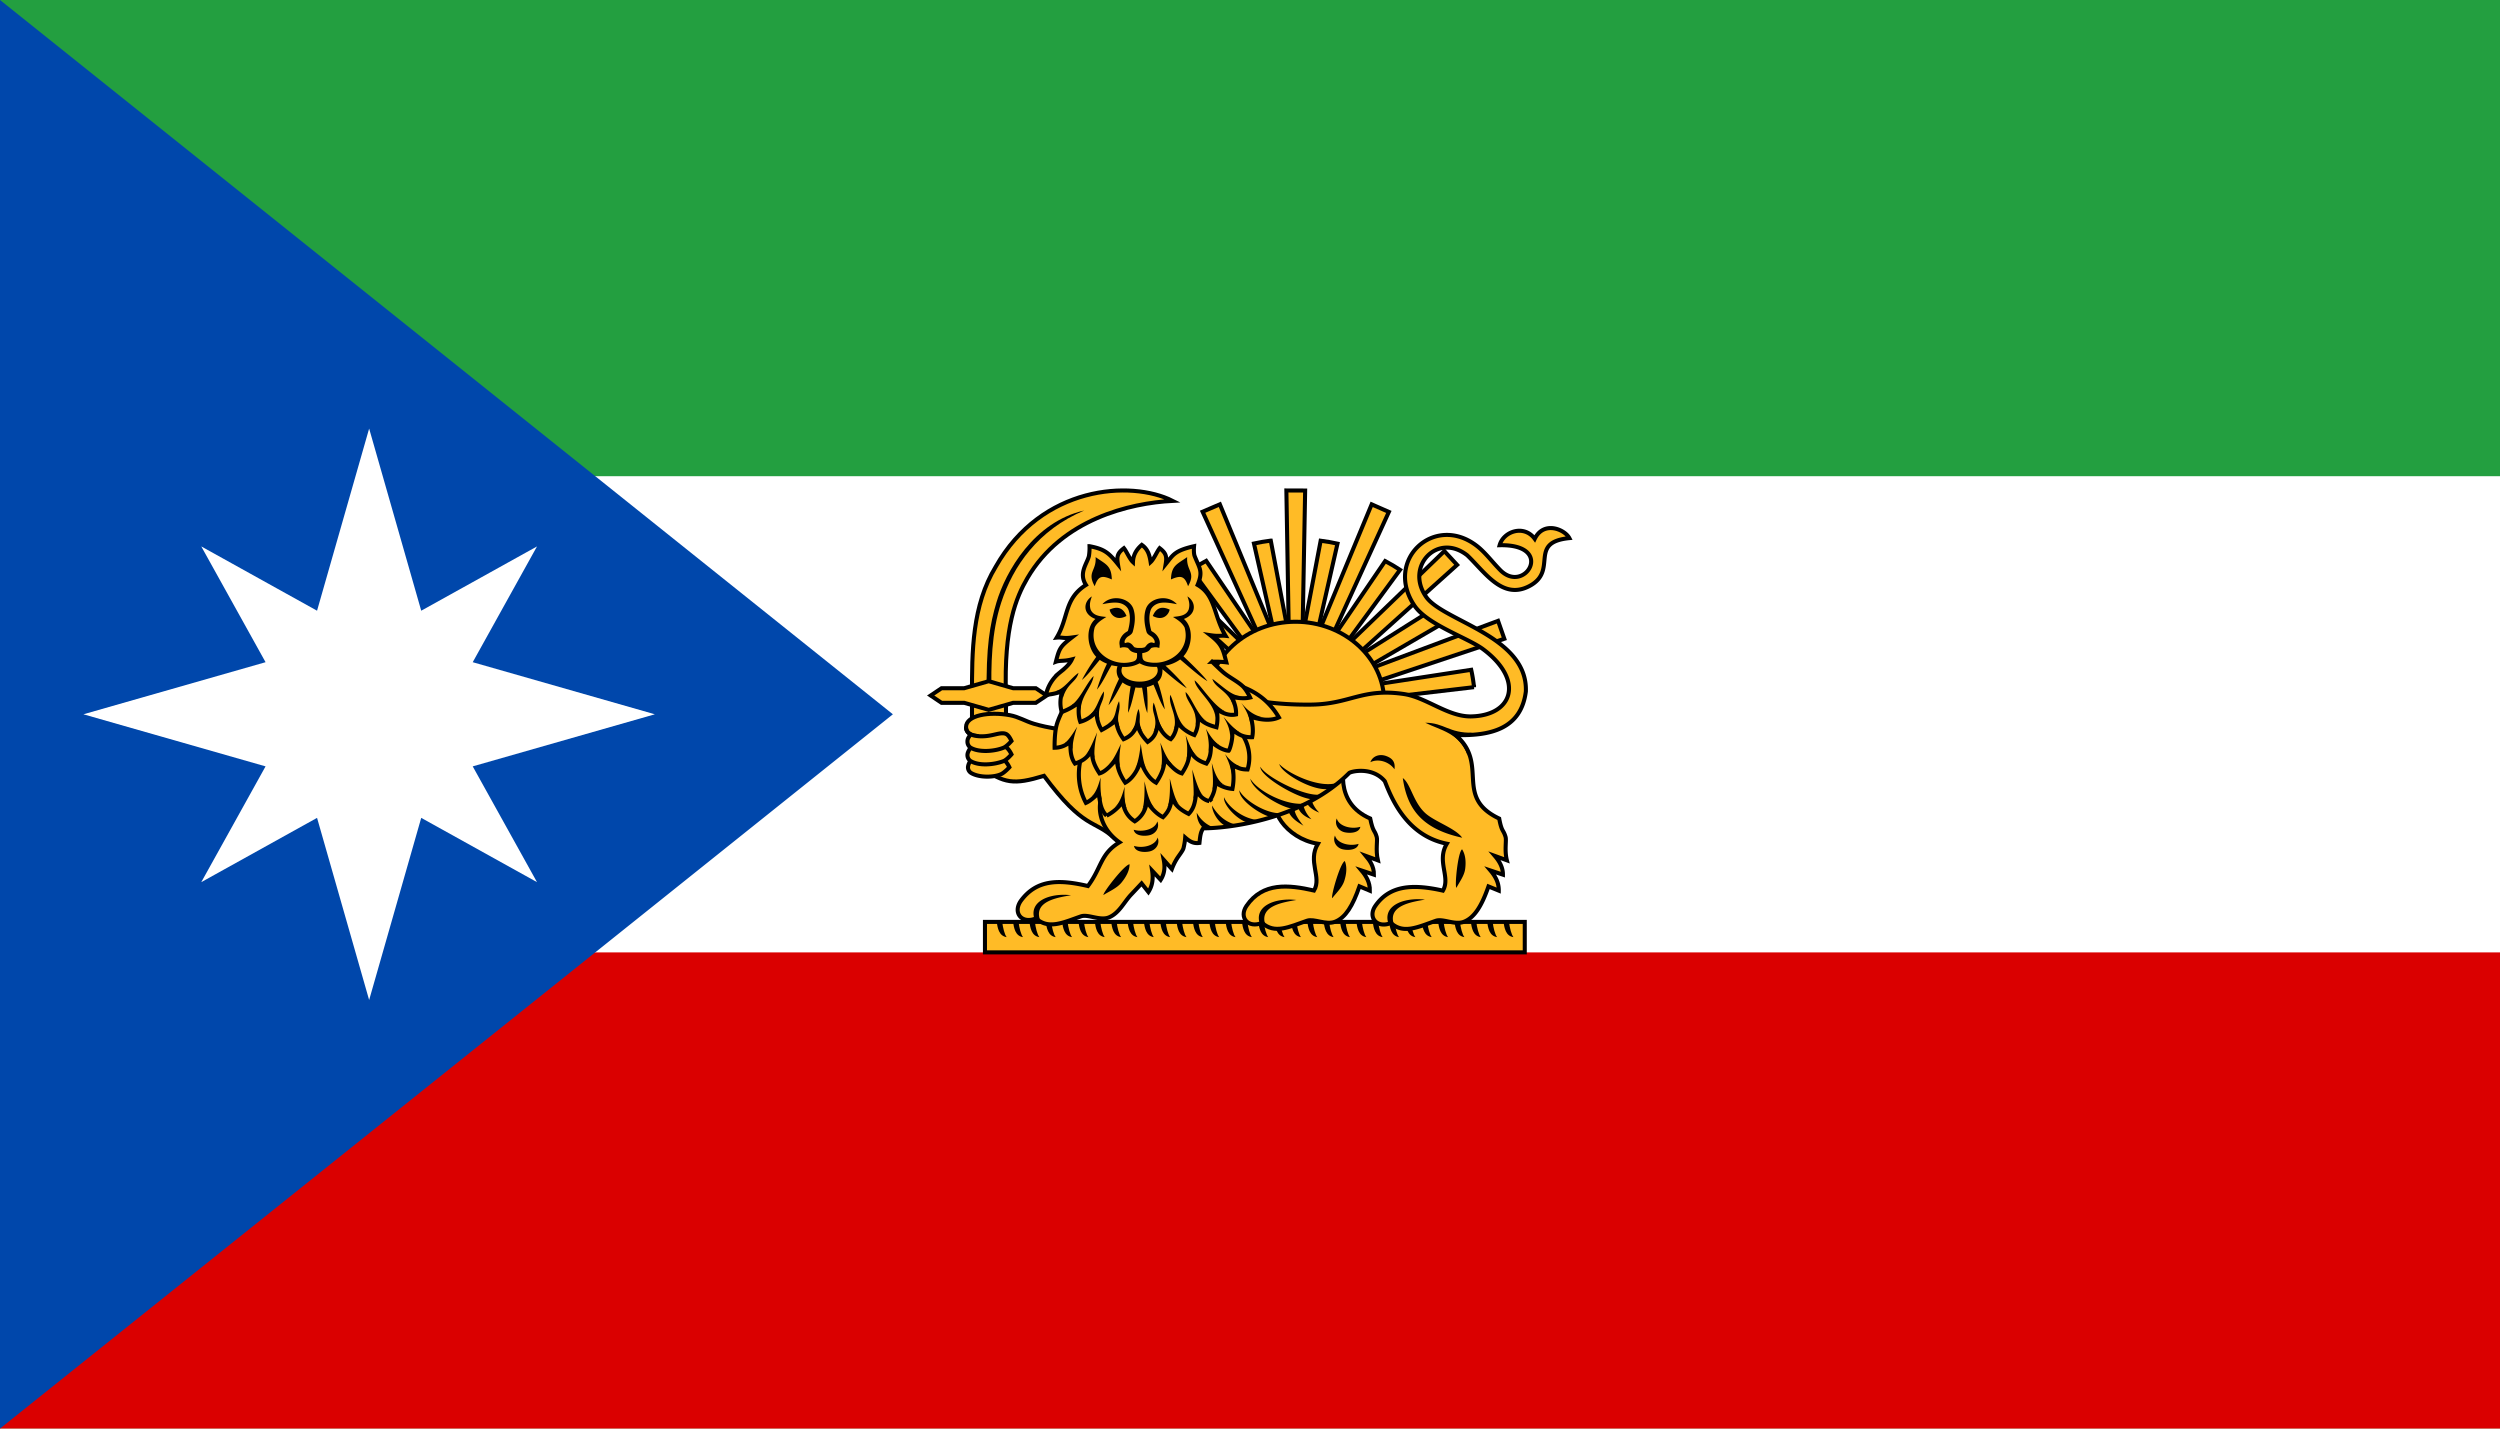 <svg id="b2df6058-298e-468d-a1dc-1637a1cfc155" xmlns="http://www.w3.org/2000/svg" viewBox="0 0 1750 1000"><rect id="rect1" width="1750" height="1000" fill="#239f40"/><rect id="rect2" y="333.328" width="1750" height="666.656" fill="#fff"/><rect id="rect3" y="666.656" width="1750" height="333.328" fill="#da0000"/><polygon points="625.015 500.008 0 1000 0 0 625.015 500.008" fill="#0047ab"/><polygon points="330.902 536.46 375.903 617.506 294.857 572.504 258.397 700 221.936 572.504 140.89 617.506 185.892 536.46 58.395 500 185.892 463.54 140.89 382.494 221.936 427.496 258.397 300 294.857 427.496 375.903 382.494 330.902 463.54 458.398 500 330.902 536.46" fill="#fff"/><g id="g33"><path id="path1" d="M910.883,491.715l2.719-148.339-13.141-.051L902.991,491.715Z" fill="#ffbb26" stroke="#000" stroke-miterlimit="4.118" stroke-width="2.84"/><path id="path2" d="M924.465,378.493,903.073,490.912l7.727,1.606,25.441-111.973Q930.447,379.27,924.465,378.493Z" fill="#ffbb26" stroke="#000" stroke-miterlimit="4.118" stroke-width="2.84"/><path id="path3-0" d="M910.555,493.289,972.202,358.337,960.171,353.05l-56.853,137.092Z" fill="#ffbb26" stroke="#000" stroke-miterlimit="4.118" stroke-width="2.84"/><path id="path4-9" d="M969.616,392.739l-65.902,96.699,6.443,4.555,69.872-95.113Q975,395.584,969.616,392.739Z" fill="#ffbb26" stroke="#000" stroke-miterlimit="4.118" stroke-width="2.84"/><path id="path5-4" d="M909.628,494.601l110.348-99.179-8.925-9.645L904.246,488.83Z" fill="#ffbb26" stroke="#000" stroke-miterlimit="4.118" stroke-width="2.84"/><path id="path6-8" d="M1003.605,426.116l-98.715,62.227,4.095,6.745,100.816-58.672Z" fill="#ffbb26" stroke="#000" stroke-miterlimit="4.118" stroke-width="2.84"/><path id="path7-8" d="M908.254,495.435l144.774-48.298-4.388-12.546L905.62,487.996Z" fill="#ffbb26" stroke="#000" stroke-miterlimit="4.118" stroke-width="2.84"/><path id="path8-2" d="M1029.847,468.859l-123.441,18.946,1.065,7.82,124.332-14.606A104.219,104.219,0,0,0,1029.847,468.859Z" fill="#ffbb26" stroke="#000" stroke-miterlimit="4.118" stroke-width="2.84"/><path id="path9-4" d="M889.544,378.436q-5.982.755-11.781,2.019l25.31,112.064,7.727-1.606L889.548,378.436Z" fill="#ffbb26" stroke="#000" stroke-miterlimit="4.118" stroke-width="2.84"/><path id="path10-5" d="M910.555,490.142,853.895,353.022l-12.072,5.193L903.318,493.289Z" fill="#ffbb26" stroke="#000" stroke-miterlimit="4.118" stroke-width="2.84"/><path id="path11-5" d="M844.337,392.588q-5.385,2.833-10.428,6.127l69.805,95.278,6.443-4.555Z" fill="#ffbb26" stroke="#000" stroke-miterlimit="4.118" stroke-width="2.84"/><path id="path12-1" d="M909.628,488.83l-68.094-65.868-3.099,12.339,65.811,59.301Z" fill="#ffbb26" stroke="#000" stroke-miterlimit="4.118" stroke-width="2.84"/><path id="path13-7" d="M906.859,435.22c-33.981,0-61.941,25.11-61.941,56.421s27.934,56.569,61.941,56.569c34.006,0,62.096-25.233,62.096-56.569S940.839,435.22,906.859,435.22Z" fill="#ffbb26" stroke="#000" stroke-miterlimit="4.118" stroke-width="2.84"/><path id="path14-1" d="M680.408,486.863h23.779c-1.621-48.394,7.227-68.874,14.981-82.164,24.107-41.316,71.773-52.539,101.651-54.103-29.349-14.751-91.716-10.596-123.804,46.087C680.461,423.945,680.321,455.946,680.408,486.863Z" fill="#ffbb26" stroke="#000" stroke-miterlimit="4.118" stroke-width="2.84"/><path id="path15-1" d="M680.408,486.863h23.779v50.764H680.382Z" fill="#ffbb26" stroke="#000" stroke-miterlimit="4.118" stroke-width="2.84"/><path id="path16-5" d="M758.962,357.335c-35.257,7.93-55.024,42.853-61.464,64.416-4.496,15.055-7.384,30.82-6.819,65.112h3.423c-.52-21.315-.122-44.043,6.725-65.008C709.272,395.996,726.691,370.971,758.962,357.335Z"/><path id="path17-2" d="M659.068,481.758h15.853l17.153-4.919,17.153,4.919h15.853l7.61,5.105-7.61,5.105H709.227l-17.153,4.919-17.153-4.919H659.068l-7.61-5.105Z" fill="#ffbb26" stroke="#000" stroke-miterlimit="4.118" stroke-width="2.84"/><path id="path18-7" d="M689.469,666.672h377.86V645.319H689.469Z" fill="#ffbb26" stroke="#000" stroke-miterlimit="4.118" stroke-width="2.84"/><path id="path19-6" d="M697.663,645.318c.668,3.989,1.433,9.87,7.011,10.679-1.432-1.658-2.689-6.74-3.131-10.679Zm11.442,0c.668,3.989,1.433,9.87,7.011,10.679-1.432-1.658-2.689-6.74-3.131-10.679Zm11.442,0c.668,3.989,1.436,9.87,7.014,10.679-1.432-1.658-2.693-6.74-3.134-10.679Zm11.445,0c.668,3.989,1.433,9.87,7.011,10.679-1.432-1.658-2.693-6.74-3.134-10.679Zm11.442,0c.668,3.989,1.433,9.87,7.011,10.679-1.432-1.658-2.693-6.74-3.134-10.679Zm11.442,0c.668,3.989,1.433,9.87,7.011,10.679-1.432-1.658-2.693-6.74-3.134-10.679Zm11.442,0c.668,3.989,1.433,9.87,7.011,10.679-1.432-1.658-2.689-6.74-3.131-10.679Zm11.442,0c.668,3.989,1.433,9.87,7.011,10.679-1.432-1.658-2.689-6.74-3.131-10.679Zm11.442,0c.668,3.989,1.433,9.87,7.011,10.679-1.432-1.658-2.689-6.74-3.131-10.679Zm11.442,0c.668,3.989,1.433,9.87,7.011,10.679-1.432-1.658-2.689-6.74-3.131-10.679Zm11.446,0c.668,3.989,1.433,9.87,7.011,10.679-1.432-1.658-2.693-6.74-3.134-10.679Zm11.442,0c.668,3.989,1.433,9.87,7.011,10.679-1.432-1.658-2.693-6.74-3.134-10.679Zm11.442,0c.668,3.989,1.433,9.87,7.011,10.679-1.432-1.658-2.693-6.74-3.134-10.679Zm11.442,0c.668,3.989,1.433,9.87,7.011,10.679-1.432-1.658-2.693-6.74-3.134-10.679Zm11.442,0c.668,3.989,1.433,9.87,7.011,10.679-1.432-1.658-2.689-6.74-3.131-10.679Zm11.442,0c.668,3.989,1.433,9.87,7.011,10.679-1.432-1.658-2.689-6.74-3.131-10.679Zm11.442,0c.668,3.989,1.433,9.87,7.011,10.679-1.432-1.658-2.689-6.74-3.131-10.679Zm11.442,0c.668,3.989,1.433,9.87,7.011,10.679-1.432-1.658-2.689-6.74-3.131-10.679Zm11.446,0c.668,3.989,1.433,9.87,7.011,10.679-1.432-1.658-2.693-6.74-3.134-10.679Zm11.442,0c.668,3.989,1.433,9.87,7.011,10.679-1.432-1.658-2.693-6.74-3.134-10.679Zm11.442,0c.668,3.989,1.433,9.87,7.011,10.679-1.432-1.658-2.693-6.74-3.134-10.679Zm11.442,0c.668,3.989,1.433,9.87,7.011,10.679-1.432-1.658-2.693-6.74-3.134-10.679Zm11.442,0c.668,3.989,1.433,9.87,7.011,10.679-1.432-1.658-2.689-6.74-3.131-10.679Zm11.442,0c.668,3.989,1.433,9.87,7.011,10.679-1.432-1.658-2.689-6.74-3.131-10.679Zm11.442,0c.668,3.989,1.433,9.87,7.011,10.679-1.432-1.658-2.689-6.74-3.131-10.679Zm11.442,0c.668,3.989,1.436,9.87,7.014,10.679-1.432-1.658-2.693-6.74-3.134-10.679Zm11.445,0c.668,3.989,1.433,9.87,7.011,10.679-1.432-1.658-2.693-6.74-3.134-10.679Zm11.442,0c.668,3.989,1.433,9.87,7.011,10.679-1.432-1.658-2.693-6.74-3.134-10.679Zm11.442,0c.668,3.989,1.433,9.87,7.011,10.679-1.432-1.658-2.693-6.74-3.134-10.679Zm11.442,0c.668,3.989,1.433,9.87,7.011,10.679-1.432-1.658-2.689-6.74-3.131-10.679Zm11.442,0c.668,3.989,1.433,9.87,7.011,10.679-1.432-1.658-2.689-6.74-3.131-10.679Zm11.442,0c.668,3.989,1.433,9.87,7.011,10.679-1.432-1.658-2.689-6.74-3.131-10.679Z"/><path id="path20-1" d="M686.395,537.078c16.968,11.414,22.945,12.475,44.4,6.017,28.165,37.942,34.919,30.347,48.992,43.416l1.279-70.826s-38.846-3.518-57.243-9.025c-5.976-1.789-10.72-4.877-16.879-6.017-14.402-2.665-30.721-.052-30.721,8.338,0,2.865,1.834,5.535,7.604,6.234Z" fill="#ffbb26" stroke="#000" stroke-miterlimit="4.118" stroke-width="2.84"/><path id="path21-4" d="M702.54,532.064c2.091.816,4.036,5.014,4.036,5.014s-3.189,3.497-5.504,4.68c-4.758,2.431-15.462,2.828-21.283-.669a4.63,4.63,0,0,1-2.202-4.186,8.224,8.224,0,0,1,1.468-3.836" fill="#ffbb26" stroke="#000" stroke-miterlimit="4.118" stroke-width="2.84"/><path id="path22-2" d="M704.008,523.039c2.091.816,4.036,5.014,4.036,5.014s-3.196,3.772-5.504,4.68c-6.79,2.671-17.297,3.496-23.117,0a4.926,4.926,0,0,1-2.202-4.366c0-2.065,2.202-4.993,2.202-4.993" fill="#ffbb26" stroke="#000" stroke-miterlimit="4.118" stroke-width="2.84"/><path id="path23-3" d="M676.222,508.982c0,2.865,1.834,5.535,7.604,6.234,9.745,1.181,15.814-3.2,20.182-1.536,1.591.606,2.843,2.482,4.036,5.014,0,0-3.213,3.729-5.504,4.68-6.258,2.595-17.297,3.496-23.117,0a5.001,5.001,0,0,1-2.202-4.411c0-2.296,1.349-3.405,2.276-5.011" fill="#ffbb26" stroke="#000" stroke-miterlimit="4.118" stroke-width="2.84"/><path id="path24-2" d="M922.526,590.63c-7.387,12.315,2.863,23.32-2.707,32.739-17.977-4.076-35.867-5.891-47.256,10.739-5.589,8.16,1.191,15.968,10.907,11.895,8.689,7.99,18.925,2.875,31.462-1.496,4.918-1.715,13.126,3.22,19.61.715,7.391-2.855,12.397-11.27,17.083-24.77l7.282,3.054c.078-5.772-2.49-10.174-5.845-14.167l8.69,2.922c.053-5.742-2.885-9.818-5.616-13.113l8.366,3.09c-1.675-7.515-.056-13.871-.799-16.391-1.607-5.454-2.446-2.745-4.565-12.891-25.18-11.031-19.752-37.024-15.129-48.028l-47.944,33.06C886.376,564.295,899.68,586.972,922.526,590.63Z" fill="#ffbb26" stroke="#000" stroke-miterlimit="4.118" stroke-width="2.84"/><path id="path25-2" d="M1050.122,398.999c-5.762-5.892-10.539-12.388-16.32-16.863-29.652-22.956-65.205,9.809-43.714,41.765,9.038,13.439,37.49,22.613,48.162,30.602,29.054,21.75,20.719,46.415-8.449,46.982-16.195.315-31.473-13.371-47.108-15.667-29.273-4.299-37.589,7.084-64.788,7.405-53.875.636-75.863-15.649-75.863-15.649L783.635,545.192c-17.844,6.66-18.781,31.203,0,44.432-13.483,8.079-12.432,17.732-22.087,30.599-19.516-4.508-35.879-5.177-47.242,10.759-5.381,8.299,1.174,15.95,10.89,11.876,8.689,7.99,18.906,2.974,31.443-1.397,4.989-1.74,13.407,3.278,19.633.699,7.223-2.993,10.489-10.685,15.645-16.068,2.432-2.539,7.209-7.685,7.209-7.685l4.755,6.008c3.201-4.982,3.356-9.968,2.607-14.95l5.982,6.427c3.164-4.967,2.92-9.934,2.147-13.972l5.675,6.427a40.05,40.05,0,0,1,3.221-6.707c1.48-2.533,4.362-5.916,4.908-7.824a43.164,43.164,0,0,0,1.227-7.545c3.275,2.852,5.764,4.337,9.97,3.773.6-5.967,1.036-7.774,2.608-10.2,20.31-.147,70.379-6.9,102.153-38.703,1.145-1.146,16.177-4.807,25.001,5.729,4.404,11.218,14.794,37.991,43.407,43.733-7.387,12.315,2.809,23.416-2.761,32.835-20.335-4.557-36.927-4.204-47.242,10.619-5.65,8.118,1.174,16.09,10.89,12.016,8.689,7.99,18.906,2.834,31.443-1.537,4.947-1.725,13.158,3.2,19.633.699,7.391-2.855,12.493-11.231,17.179-24.731l7.209,2.934c.078-5.772-2.473-10.119-5.829-14.112l8.743,2.934c.053-5.742-3.209-10.237-5.675-13.134l8.436,3.074c-1.796-7.147-.162-13.775-.92-16.348-1.59-5.396-2.661-3.204-4.448-12.854-32.01-15.175-6.745-38.094-30.523-58.474,24.285.739,45.86-4.164,49.177-30.512,1.445-38.724-57.697-49.1-69.731-66.106-15.073-21.301,7.813-45.597,28.683-29.202,12.421,11.832,24.677,31.527,43.561,21.517,20.564-10.9-1.449-30.595,27.928-33.541-3.211-6.147-17.956-12.357-24.22.498-7.52-10.224-21.894-5.258-24.584,4.479,39.287-.897,17.616,34.962.385,17.343Z" fill="#ffbb26" stroke="#000" stroke-miterlimit="4.118" stroke-width="2.84"/><path id="path26-1" d="M761.309,518.204l-4.338,11.144c-3.468,12.603-1.563,23.705,3.181,32.67,2.892-1.255,5.785-3.97,8.677-6.587,1.428,4.353.789,10.542,5.785,15.545a31.596,31.596,0,0,0,11.28-9.748c.965,5.954,3.455,10.47,8.462,13.7,5.007-3.23,7.496-7.747,8.462-13.7,2.095,2.898,5.613,7.904,11.28,10.802,4.996-5.003,4.935-8.03,6.508-13.003,2.529,5.177,5.758,7.811,11.424,10.709,4.996-5.003,4.357-11.192,5.785-15.544,2.396,3.521,5.429,5.979,8.677,6.587a22.843,22.843,0,0,0,4.264-13.088,23.559,23.559,0,0,0,11.935,4.542,41.584,41.584,0,0,0-.034-16.232c4.391,1.377,5.236,2.631,10.637,2.64,3.612-12.079-.683-25.151-13.246-34.412Z" fill="#ffbb26" stroke="#000" stroke-miterlimit="4.118" stroke-width="2.84"/><path id="path27-6" d="M752.896,481.018s-11.186,17.893-13.421,27.126c-1.446,5.975-1.258,15.282-1.258,15.282a16.43,16.43,0,0,0,10.904-4.203c.376,5.094-.181,10.188,3.355,15.282,3.635-1.277,8.108-2.958,11.743-9.169.281,6.335,1.568,10.072,5.452,16.046,4.762-1.385,8.499-6.548,12.163-9.933.078,4.62,1.343,9.781,5.872,16.428,5.946-3.247,9.402-10.757,10.782-15.019,1.509,4.027,4.836,11.773,10.782,15.019,4.529-6.647,5.794-11.808,5.872-16.428,3.664,3.386,7.401,8.549,12.163,9.933,3.884-5.975,5.171-9.711,5.452-16.046,3.635,6.212,8.108,7.892,11.743,9.169,3.536-5.094,2.979-10.188,3.355-15.282,3.635,3.263,8.613,6.092,12.248,6.3.723-.659,3.565-9.588,2.195-14.932,4.275,3.378,7.927,5.629,14.237,5.467,1.033-4.935.148-9.871-.91-14.343,6.859,2.358,14.288,3,19.591.459-12.375-20.94-31.937-24.361-53.42-27.971Z" fill="#ffbb26" stroke="#000" stroke-miterlimit="4.118" stroke-width="2.84"/><path id="path28-8" d="M836.254,389.245c-.859-2.171-.422-6.913-.422-6.913-13.663,3.152-14.549,5.962-19.855,12.532.894-5.334.303-7.679-4.216-11.138-1.899,2.365-4.057,7.668-6.324,9.733-.773-4.823-1.815-8.961-6.186-12.053-3.814,3.344-6,7.088-6.186,12.053-2.267-2.065-4.425-7.368-6.324-9.733-4.52,3.459-5.11,5.804-4.216,11.138-6.681-8.286-9.764-10.562-19.855-12.532a37.146,37.146,0,0,1-.422,6.913c-1.259,5.221-7.423,11.977-2.069,20.214-15.36,9.736-12.018,22.783-20.503,36.871,3.82-.363,4.65.78,10.566-.059-8.153,6.321-8.724,7.603-11.136,16.974,2.961-1.075,5.472-.214,11.235-1.682-1.958,4.18-6.175,7.235-8.525,9.215a27.544,27.544,0,0,0-9.63,15.461c3.806.045,7.611-1.177,11.417-2.152a23.876,23.876,0,0,0-.394,14.345c5.71-2.091,8.539-4.295,12.205-6.455-.469,4.184-.723,9.085.787,13.269,3.806-1.016,7.611-3.289,11.417-7.173a24.212,24.212,0,0,0,3.543,12.911,59.531,59.531,0,0,0,9.842-6.455c1.137,3.879,1.407,7.23,5.512,12.911,6.27-2.547,7.549-6.231,9.842-9.683.871,3.188,2.424,6.686,7.009,11.565,5.996-3.949,5.693-7.898,7.382-11.847,1.365,2.834,4.267,7.842,8.788,9.926,3.415-3.522,3.946-8.325,4.921-11.207a27.979,27.979,0,0,0,11.6,8.325c2.573-4.695,2.657-8.634,2.461-12.488,4.335,4.551,8.671,5.834,13.006,7.044a29.678,29.678,0,0,0,0-12.808c4.57,3.271,9.139,4.837,13.709,3.842.232-4.71-1.281-8.236-2.812-12.168,4.598.799,8.987,1.216,12.654.32,0,0-2.502-5.602-5.624-8.325-4.02-3.507-9.459-6.074-13.468-9.592-2.319-2.035-7.539-7.117-7.539-7.117a61.876,61.876,0,0,1,10.006.414c-2.412-9.371-3.117-12.694-11.27-19.015,6.157.952,6.933.116,10.753.479-8.485-14.088-6.934-28.359-19.608-35.648,3.966-9.581,1.371-11.525-2.069-20.214Z" fill="#ffbb26" stroke="#000" stroke-miterlimit="4.118" stroke-width="2.84"/><path id="path29-5" d="M862.654,536.001l-.693,6.292c-.098-5.894-3.066-11.147-4.386-14.498,2.122,3.16,6.209,7.24,10.982,8.819Zm-4.963,13.703-6.937-2.014-2.298,5.728c1.412-5.596.025-16.033-.205-19.274C849.397,537.666,851.683,547.282,857.691,549.704Zm-15.554,7.244-4.324-2.756-2.567,5.305c.934-4.321-.438-17.601-.668-20.843,1.146,3.522,4.439,15.371,7.559,18.294Zm-16.24,7.017-5.293-4.939-3.406,6.159c2.144-5.594,1.857-16.936,1.627-20.178,1.146,3.522,3.166,14.917,7.072,18.957Zm-17.764,1.62-5.316-4.358-3.49,6.328c2.14-4.502,1.951-17.358,1.721-20.6C802.194,550.478,803.495,560.128,808.132,565.585Zm-27.672-.409,5.433-3.949,3.138,5.572c-2.356-5.741-1.972-12.912-1.742-16.154C786.143,554.168,784.715,560.844,780.46,565.176Zm-16.475-7.399,4.843-2.346,2.585,5.302a64.359,64.359,0,0,1-.921-16.516C769.346,547.739,767.873,554.164,763.986,557.777Z"/><path id="path30-7" d="M875.625,501.714l-.328,6.021c-.57-7.087-4.539-12.924-6.385-15.704,2.305,2.771,7.568,9.236,16.449,10.265Zm-6.755,11.469-6.571-2.592-1.296,6.458c.543-6.792-2.87-12.298-4.541-15.167C859.095,504.664,863.893,510.743,868.869,513.183Zm-14.47,8.923-6.544-2.882-1.807,6.698a39.497,39.497,0,0,0-1.922-15.73c2.069,3.154,4.999,8.87,10.273,11.914Zm-16.256,7.501-5.386-4.271-2.426,6.659c1.65-5.932.254-14.142-.428-17.331,1.63,3.36,3.448,10.476,8.24,14.942Zm-35.654,8.654-4.001-5.403L794.404,538.585c2.619-4.724,3.883-14.766,4.04-18.012.721,3.615,1.602,13.005,4.045,17.687Zm18.376-3.074-5.722-3.738-2.561,6.733c1.597-5.445.271-15.16-.41-18.349C813.801,523.194,816.389,531.144,820.864,535.187Zm-44.894.159,5.864-3.897,2.536,6.644c-1.593-5.58-.264-13.858.265-17.397C783.005,524.055,779.354,532.501,775.971,535.346Zm-16.823-6,5.072-4.01,2.468,6.796c-1.718-5.692.621-16.206,1.303-19.395-1.63,3.36-5.615,13.977-8.843,16.609Zm-14.645-8.774,4.619-1.349,1.751,5.673c-.413-5.135,2.094-13.108,3.186-16.201-2.055,3.161-6.491,10.707-9.555,11.877Z"/><path id="path31-6" d="M831.03,389.96c-6.997,4.989-11.101,5.804-11.35,15.649,6.961-3.065,9.573-2.462,11.964,4.751C837.312,400.315,830.284,399.758,831.03,389.96Zm-66.721,27.525c-5.856,3.576-6.948,12.227,2.454,15.789-7.166,6.127-5.924,19.865.614,26.547a133.436,133.436,0,0,0-10.036,16.141c4.451-3.62,9.092-10.091,12.49-14.046a23.025,23.025,0,0,0,5.062,2.655,124.061,124.061,0,0,0-7.056,18.164c4.024-4.658,7.584-12.845,10.277-17.046a34.059,34.059,0,0,0,4.141.699,9.832,9.832,0,0,0,1.074,8.803,124.903,124.903,0,0,0-7.362,18.443c3.803-4.293,7.149-11.548,9.816-15.928a15.545,15.545,0,0,0,5.675,2.794,128.098,128.098,0,0,0-1.841,18.443c2.503-5.024,3.836-12.897,5.215-17.745a15.616,15.616,0,0,0,4.601.14c.962,4.949,1.619,12.677,3.681,17.745a128.464,128.464,0,0,0-.307-18.164,17.934,17.934,0,0,0,4.601-1.677c2.17,4.561,4.616,12.556,7.976,17.326-.866-5.35-3.587-15.84-5.062-19.282,2.78-2.115,3.536-5.459,3.374-8.803,4.566,3.725,12.039,10.35,17.025,13.274-2.96-4.162-11.115-12.331-14.878-15.789a25.827,25.827,0,0,0,10.277-4.331c4.337,3.603,13.706,12.031,19.099,15.193-3.136-4.411-13.458-14.247-16.798-17.428,6.112-6.624,7.463-20.014.307-26.128,9.402-3.562,8.31-12.212,2.454-15.789,1.078,3.073,1.876,5.517.92,9.082-1.664,4.678-6.852,4.764-11.044,5.309,3.196,1.886,6.3,3.955,8.129,7.266,4.438,15.694-10.246,26.48-23.928,24.591-5.528-.763-5.682-2.023-5.675-6.567a10.394,10.394,0,0,0,3.528-.978,5.46,5.46,0,0,0,1.994-1.677,6.282,6.282,0,0,1,.92-.978,9.264,9.264,0,0,1,3.681-.419l1.841.419.153-1.816a7.395,7.395,0,0,0-.767-5.159,10.307,10.307,0,0,0-3.681-4.052c-.541-.352-.856-.514-1.074-.699a.716.716,0,0,1-.307-.419c-1.413-5.228-1.85-9.757-.46-14.122.832-2.613,3.677-4.822,7.362-5.309,3.97-.525,8.809.584,11.044.978-6.326-7.209-19.226-4.527-21.78,3.493-1.59,4.993-.996,10.27.46,15.659.378,1.399,1.291,2.116,2.761,3.074a6.142,6.142,0,0,1,2.607,2.655c.631,1.28.385,1.237.307,2.365-1.104-.083-1.78-.892-3.528-.139a6.049,6.049,0,0,0-2.301,1.956c-.501.602-.949,1.069-.767.978a8.156,8.156,0,0,1-2.301.559c-.44.045-2.626.046-3.068,0a8.154,8.154,0,0,1-2.301-.559c.182.091-.266-.376-.767-.978a6.049,6.049,0,0,0-2.301-1.956c-1.748-.753-2.424.057-3.528.139-.078-1.128-.324-1.085.307-2.365a6.142,6.142,0,0,1,2.607-2.655c1.469-.958,2.383-1.674,2.761-3.074,1.457-5.389,2.05-10.666.46-15.659-2.554-8.02-15.454-10.703-21.78-3.493,2.234-.394,7.073-1.503,11.044-.978,3.686.488,6.53,2.697,7.362,5.309,1.39,4.365.953,8.894-.46,14.122a.713.713,0,0,1-.307.419c-.218.185-.532.346-1.074.699a10.307,10.307,0,0,0-3.681,4.052,7.395,7.395,0,0,0-.767,5.159l.153,1.816,1.841-.419a9.272,9.272,0,0,1,3.681.419,6.282,6.282,0,0,1,.92.978,5.46,5.46,0,0,0,1.994,1.677,10.39,10.39,0,0,0,3.528.978c.333,4.814-.513,5.72-5.675,6.567-13.098,2.15-28.438-8.64-23.928-24.591,1.701-3.398,5.036-5.305,8.129-7.266-4.36-.474-9.117-.751-11.044-5.309-.955-3.565-.158-6.009.92-9.082Zm12.424,9.222c.633,3.564,4.763,8.287,11.81,4.471C785.62,424.067,780.721,424.923,776.733,426.707Zm30.216,4.471c7.048,3.816,11.177-.907,11.81-4.471C814.768,424.923,809.873,424.067,806.949,431.179Zm-9.203,33.114c4.281,2.409,7.796,2.589,12.117,2.515,2.286,5.016-2.834,10.339-12.117,10.339-8.863,0-14.669-4.854-12.117-10.339A21.965,21.965,0,0,0,797.746,464.293Zm-42.794,6.707c-5.765,4.06-9.859,11.317-16.53,12.942l5.18.147.289,5.075C746.717,478.251,753.434,477.633,754.952,470.999Zm10.583,2.236c-5.054,4.782-10.006,17.724-16.394,20.859l6.272-2.116,1.07,6.038C756.197,487.251,764.48,481.058,765.536,473.235Zm83.133,1.956c1.555,6.378,11.596,8.634,14.27,18.443l-.52-5.691,7.248-.64C862.698,487.308,858.688,482.78,848.669,475.191Zm-12.402,1.043c.247,6.529,14.03,15.781,14.495,26.107l.76-6.072,6.6,1.912C849.743,494.574,840.942,480.032,836.268,476.234Zm-63.523,7.76c-4.073,5.504-4.916,13.303-10.89,17.052l5.763-2.971,2.033,5.468C767.83,493.562,773.186,491.865,772.745,483.994Zm57.212.419c-.269,6.529,8.667,12.001,6.94,23.334l1.62-5.714,6.294,3.047C838.188,500.771,834.318,488.507,829.957,484.413Zm-10.737,1.956c-1.733,7.722,5.8,14.371,2.272,24.903l2.965-5.077,5.344,3.177C823.677,504.322,822.34,492.367,819.22,486.369Zm-35.892,4.471c-3.12,5.999-1.362,11.635-7.969,16.002l5.644-2.312,3.108,5.674C780.453,500.108,785.051,498.594,783.328,490.84Zm24.234.978c-2.369,7.58,3.855,10.127-.181,20.958l3.365-5.301,4.331,4.323c-4.591-5.328-4.905-13.783-7.516-19.98Zm-10.583,4.471c-2.611,6.197-.902,10.288-4.977,15.482l4.355-4.014,3.712,5.005C795.734,504.277,799.356,503.874,796.979,496.289ZM766.917,389.96c6.997,4.989,11.101,5.804,11.35,15.649-6.961-3.065-9.573-2.462-11.964,4.751C760.635,400.315,767.663,399.758,766.917,389.96Z"/><path id="path32-1" d="M749.738,626.65c-15.175-1.766-30.657,4.478-25.155,17.884l3.221-1.258c-3.756-12.658,12.944-15.021,21.934-16.627Zm232.221-82.017c1.637,11.857,5.528,20.995,12.424,27.805s16.539,11.192,29.143,13.972c-4.362-6.399-18.917-11.185-25.462-16.906C989.24,561.789,987.571,548.677,981.959,544.633Zm37.542,76.83c1.898-3.772,5.484-8.3,6.122-13.238s.259-9.971-2.166-13.714C1020.478,596.402,1018.14,620.715,1019.501,621.464ZM976.134,538.488c.805-5.701-2.174-7.91-5.709-9.23-4.936-1.843-9.735.142-11.148,4.284C964.804,530.778,972.433,533.186,976.134,538.488ZM856.821,558.049c-.875,5.781,11.057,17.64,17.997,17.928l7.857-1.852C870.077,574.143,859.067,563.811,856.821,558.049Zm-63.22,22.768c.745,4.254,6.904,4.682,10.739,3.902,5.027-1.023,7.522-5.759,5.769-9.745C808.742,580.33,800.143,582.807,793.601,580.817Zm.202,11.317c.755,4.311,7.07,4.693,10.892,3.87,4.768-1.027,7.4-5.656,5.616-9.713-1.367,5.356-9.966,7.833-16.508,5.843ZM772.432,626.505c3.719-2.397,9.314-4.676,12.584-8.657s5.712-8.508,5.675-12.854C787.072,605.268,771.666,625.235,772.432,626.505Zm225.039,3.229c-15.175-1.766-30.657,4.478-25.155,17.884l3.221-1.258c-3.756-12.658,12.944-15.021,21.934-16.627Zm-90.006.249c-15.175-1.766-30.657,4.478-25.155,17.884l3.221-1.258C881.775,633.952,898.474,631.589,907.465,629.983Zm-11.976-95.184c1.495,6.887,27.218,21.233,36.731,16.751l5.19-4.055C924.951,552.848,901.616,541.544,895.488,534.798Zm-13.259,1.914c-.407,7.08,29.674,24.24,37.845,22.656l6.52-3.941c-8.663,4.84-40.47-11.211-44.366-18.716Zm-7.007,8.359c1.332,8.85,25.967,22.865,31.68,20.812l7.902-3.695c-13.014,2.906-34.755-8.545-39.581-17.117Zm-7.629,8.099c-.623,6.763,15.108,17.517,22.551,18.848l8.777-2.933C887.035,570.998,870.041,559.312,867.593,553.17Zm-19.114,10.754c-.286,2.596,2.846,11.394,10.357,14.743l7.916-1.154C856.483,575.98,850.693,567.962,848.479,563.924Zm-10.757,4.985c.042,3.167.932,8.128,5.035,10.929l7.69-.343a21.724,21.724,0,0,1-12.725-10.586Zm85.778-.089c-2.808-1.053-6.824-3.122-8.696-6.631l3.384-1.777a20.549,20.549,0,0,0,5.312,8.408Zm-5.504,4.628c-7.396-2.709-8.888-6.905-9.397-8.31l3.662-1.75a20.366,20.366,0,0,0,5.735,10.06Zm-16.083-5.515,4.284-1.748c-.256,3.177,3.425,8.62,6.251,11.805-4.214-2.54-8.72-5.308-10.535-10.057Zm30.675,60.786c2.554-3.437,6.909-7.365,8.43-12.14,1.522-4.775,2.057-9.796.341-13.852-3.281,1.418-9.979,25.049-8.772,25.991Zm18.407-38.021c-.785,4.483-7.582,4.717-11.336,3.766-4.026-1.021-7.04-5.358-5.172-9.609C935.854,590.212,944.453,592.688,950.995,590.699Zm1.27-11.956c-.767,4.382-7.28,4.705-11.079,3.828-4.45-1.026-7.25-5.528-5.429-9.671C937.124,578.255,945.724,580.732,952.265,578.742Z"/><path id="path33-8" d="M997.683,505.911c13.293,0,16.482,7.399,33.114,6.966l-11.873,1.645c5.772,5.184,8.478,9.995,8.425,14.366-5.398-15.762-18.976-17.614-29.666-22.978Z"/></g></svg>